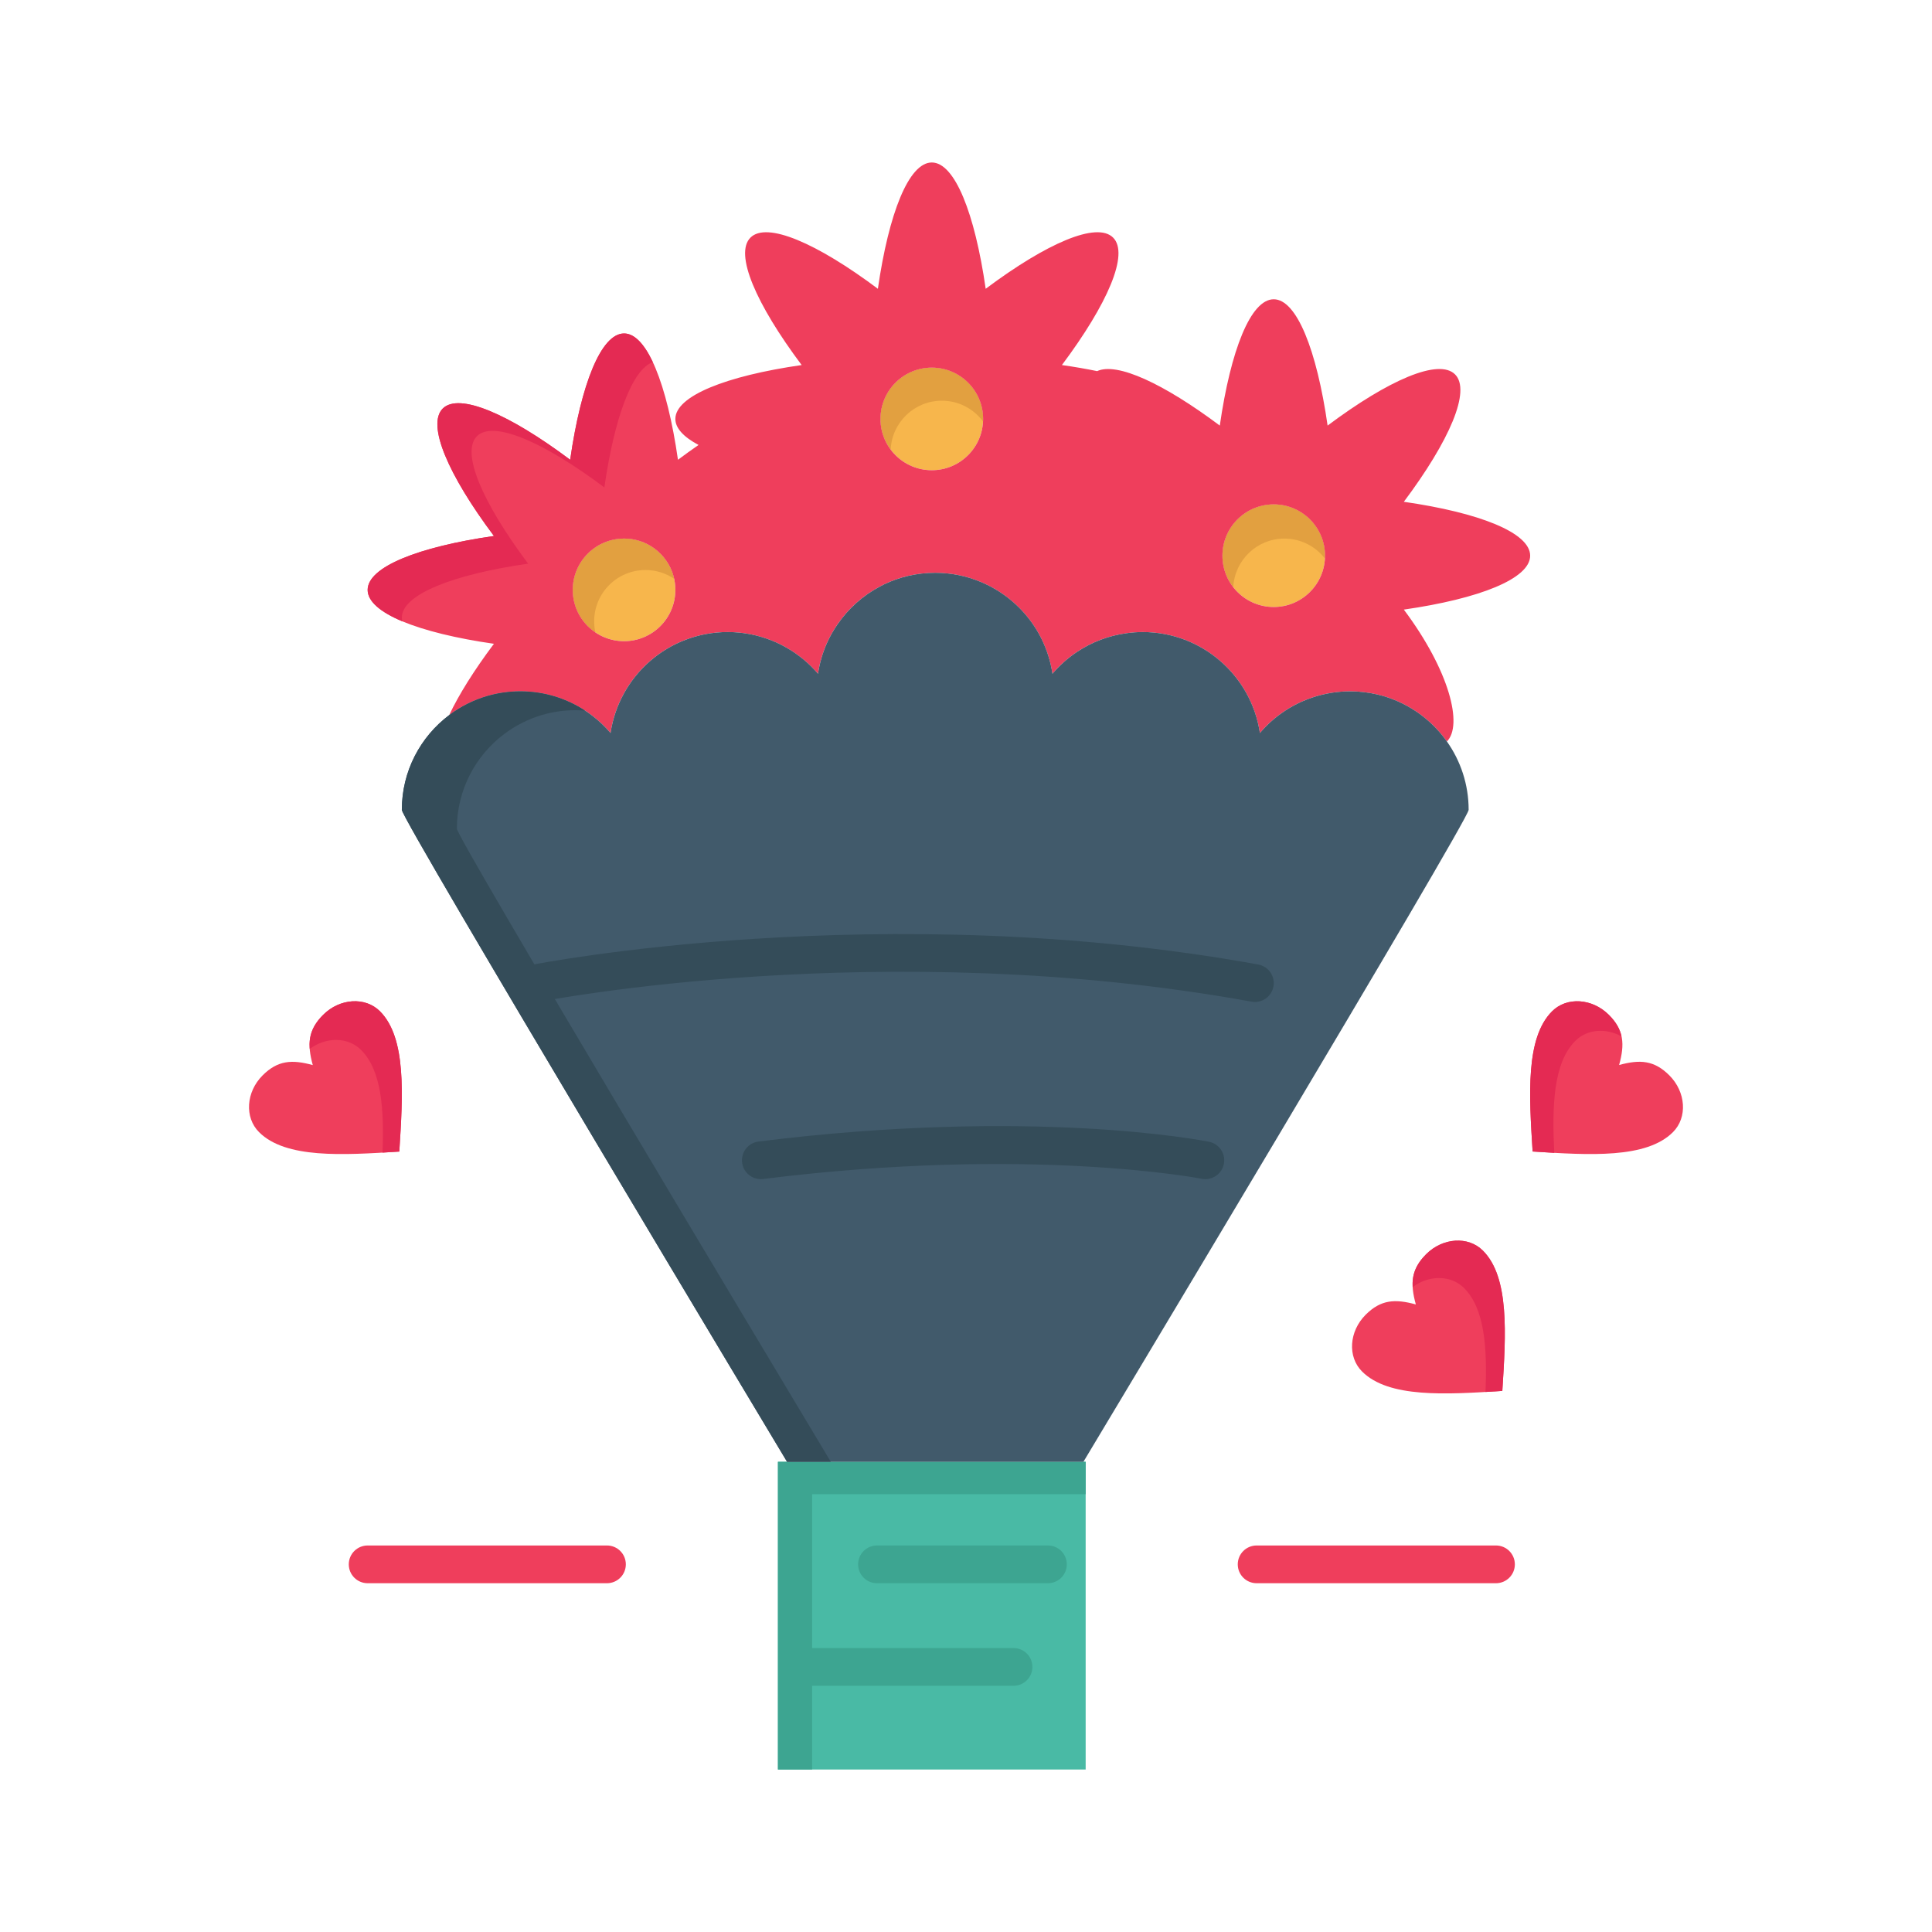 <?xml version="1.0" ?><!DOCTYPE svg  PUBLIC '-//W3C//DTD SVG 1.1//EN'  'http://www.w3.org/Graphics/SVG/1.1/DTD/svg11.dtd'><svg height="512px" style="enable-background:new 0 0 512 512;" version="1.1" viewBox="0 0 512 512" width="512px" xml:space="preserve" xmlns="http://www.w3.org/2000/svg" xmlns:xlink="http://www.w3.org/1999/xlink"><g id="_x37_23_x2C__popcone_x2C__love_x2C__heart_x2C__wedding"><g><polygon points="287.111,387.391 287.711,387.391 287.711,414.57 287.711,468.939 206.161,468.939     206.161,441.75 206.161,387.391 208.581,387.391   " style="fill:#49BAA5;"/><polygon points="215.226,450.334 215.226,395.975 217.646,395.975 287.711,395.975 287.711,387.391     287.111,387.391 208.581,387.391 206.161,387.391 206.161,441.75 206.161,468.939 215.226,468.939   " style="fill:#3DA591;"/><path d="M100.69,267.99c7.04,7.049,6.1,22.119,5.13,37.189c-15.06,0.961-30.12,1.891-37.17-5.15    c-3.89-3.889-3.46-10.639,0.95-15.049c4.01-4,7.77-4.24,13.29-2.721c-1.52-5.529-1.26-9.311,2.74-13.311    C90.05,264.529,96.8,264.109,100.69,267.99z" style="fill:#EF3E5C;"/><g><g><g><path d="M100.69,267.99c-3.89-3.881-10.64-3.461-15.06,0.959c-2.874,2.873-3.81,5.637-3.55,9.014       c4.345-3.213,10.123-3.201,13.609,0.277c5.472,5.479,6.118,15.809,5.681,27.213c1.479-0.086,2.963-0.178,4.45-0.273       C106.791,290.109,107.73,275.039,100.69,267.99z" style="fill:#E42A53;"/></g></g></g><path d="M392.99,331.43c7.051,7.041,6.109,22.109,5.141,37.18c-15.051,0.961-30.131,1.9-37.17-5.15    c-3.891-3.879-3.461-10.629,0.959-15.049c4-4,7.76-4.24,13.291-2.721c-1.531-5.52-1.27-9.299,2.73-13.311    C382.361,327.971,389.111,327.539,392.99,331.43z" style="fill:#EF3E5C;"/><g><g><g><path d="M392.99,331.43c-3.879-3.891-10.629-3.459-15.049,0.949c-2.783,2.791-3.754,5.471-3.572,8.701       c4.348-3.225,10.139-3.227,13.621,0.268c5.533,5.525,6.139,16.002,5.678,27.537c1.482-0.088,2.973-0.18,4.463-0.275       C399.1,353.539,400.041,338.471,392.99,331.43z" style="fill:#E42A53;"/></g></g></g><path d="M442.391,284.98c4.42,4.42,4.85,11.17,0.959,15.049c-7.049,7.051-22.109,6.111-37.189,5.131    c-0.949-15.051-1.891-30.121,5.16-37.16c3.881-3.891,10.631-3.461,15.051,0.949c4,4.01,4.24,7.771,2.709,13.291    C434.611,280.721,438.391,280.98,442.391,284.98z" style="fill:#EF3E5C;"/><g><g><g><path d="M417.488,275.832c3.123-3.131,8.102-3.457,12.232-1.17c-0.424-1.988-1.465-3.824-3.35-5.713       c-4.42-4.41-11.17-4.84-15.051-0.949c-7.051,7.039-6.109,22.109-5.16,37.16c1.918,0.125,3.834,0.248,5.734,0.355       C411.289,293.15,411.611,281.701,417.488,275.832z" style="fill:#E42A53;"/></g></g></g><path d="M337.551,133.67c7.5,0,13.59,6.09,13.59,13.59c0,7.51-6.09,13.6-13.59,13.6    c-7.51,0-13.59-6.09-13.59-13.6C323.961,139.76,330.041,133.67,337.551,133.67z" style="fill:#F7B64C;"/><path d="M340.383,142.73c4.359,0,8.232,2.066,10.721,5.262c0.012-0.244,0.037-0.485,0.037-0.732    c0-7.5-6.09-13.59-13.59-13.59c-7.51,0-13.59,6.09-13.59,13.59c0,3.146,1.076,6.035,2.869,8.339    C327.207,148.436,333.117,142.73,340.383,142.73z" style="fill:#E2A040;"/><path d="M165.391,142.73c7.5,0,13.59,6.09,13.59,13.6c0,7.5-6.09,13.59-13.59,13.59    c-7.51,0-13.6-6.09-13.6-13.59C151.791,148.82,157.88,142.73,165.391,142.73z" style="fill:#F7B64C;"/><path d="M157.458,164.659c0-7.51,6.09-13.6,13.6-13.6c2.811,0,5.424,0.855,7.593,2.321    c-1.349-6.091-6.772-10.65-13.26-10.65c-7.51,0-13.6,6.09-13.6,13.6c0,4.687,2.378,8.823,5.995,11.267    C157.576,166.649,157.458,165.668,157.458,164.659z" style="fill:#E2A040;"/><path d="M246.94,97.43c7.5,0,13.591,6.08,13.591,13.59c0,7.51-6.091,13.59-13.591,13.59    c-7.51,0-13.6-6.08-13.6-13.59C233.34,103.51,239.431,97.43,246.94,97.43z" style="fill:#F7B64C;"/><path d="M249.607,106.19c4.461,0,8.413,2.161,10.891,5.485c0.01-0.219,0.033-0.434,0.033-0.655    c0-7.51-6.091-13.59-13.591-13.59c-7.51,0-13.6,6.08-13.6,13.59c0,3.042,1.012,5.84,2.7,8.104    C236.385,111.921,242.319,106.19,249.607,106.19z" style="fill:#E2A040;"/><path d="M372.031,132.98c20.039,2.88,33.479,8.2,33.479,14.28c0,6.09-13.439,11.41-33.479,14.29    c12.129,16.2,15.709,30.65,11.41,34.95c-4.371-6.17-10.91-10.7-18.512-12.47c-2.289-0.53-4.68-0.82-7.139-0.82    c-1.25,0-2.471,0.07-3.68,0.21c-0.881,0.11-1.74,0.25-2.592,0.43c-7.01,1.42-13.17,5.16-17.639,10.4    c-2.25-15.14-15.301-26.75-31.07-26.75c-1.43,0-2.83,0.11-4.199,0.3c-4.811,0.64-9.271,2.37-13.141,4.93    c-2.451,1.63-4.66,3.59-6.561,5.82c-0.49-3.29-1.49-6.41-2.91-9.28c-3.389-6.82-9.18-12.22-16.26-15.12    c-3.67-1.51-7.68-2.35-11.9-2.35c-4.86,0-9.46,1.1-13.56,3.07c-0.35,0.17-0.69,0.36-1.04,0.54c-4.56,2.4-8.45,5.89-11.34,10.12    c-1.07,1.56-2.01,3.21-2.78,4.95c-1.12,2.53-1.92,5.24-2.34,8.07c-2.35-2.75-5.17-5.09-8.33-6.9c-1.19-0.68-2.43-1.29-3.71-1.81    c-3.66-1.5-7.67-2.34-11.87-2.34c-15.76,0-28.81,11.61-31.07,26.75c-5.76-6.75-14.32-11.04-23.9-11.04    c-3.03,0-5.96,0.43-8.73,1.23c-3.7,1.07-7.12,2.81-10.13,5.07c2.56-5.43,6.61-11.89,11.86-18.9c-20.03-2.88-33.47-8.2-33.47-14.28    c0-6.09,13.44-11.41,33.47-14.29c-12.13-16.2-17.87-29.47-13.57-33.77c4.3-4.3,17.57,1.44,33.77,13.57    c2.88-20.03,8.2-33.47,14.29-33.47c6.08,0,11.4,13.44,14.28,33.47c1.86-1.39,3.69-2.7,5.46-3.92c-3.95-2.1-6.15-4.44-6.15-6.9    c0-6.08,13.44-11.4,33.47-14.28c-12.13-16.21-17.87-29.47-13.57-33.77c4.3-4.31,17.57,1.44,33.77,13.56    c2.89-20.03,8.2-33.47,14.29-33.47c6.08,0,11.399,13.44,14.28,33.47c16.199-12.12,29.471-17.87,33.77-13.56    c4.301,4.3-1.439,17.56-13.57,33.77c3.301,0.47,6.42,1.01,9.33,1.61c5.27-2.44,17.65,3.31,32.51,14.43    c2.891-20.03,8.201-33.47,14.291-33.47c6.08,0,11.4,13.44,14.279,33.47c16.211-12.13,29.471-17.87,33.77-13.57    C389.9,103.51,384.16,116.78,372.031,132.98z M351.141,147.26c0-7.5-6.09-13.59-13.59-13.59c-7.51,0-13.59,6.09-13.59,13.59    c0,7.51,6.08,13.6,13.59,13.6C345.051,160.86,351.141,154.77,351.141,147.26z M260.531,111.02c0-7.51-6.091-13.59-13.591-13.59    c-7.51,0-13.6,6.08-13.6,13.59c0,7.51,6.09,13.59,13.6,13.59C254.44,124.61,260.531,118.53,260.531,111.02z M178.98,156.33    c0-7.51-6.09-13.6-13.59-13.6c-7.51,0-13.6,6.09-13.6,13.6c0,7.5,6.09,13.59,13.6,13.59    C172.891,169.92,178.98,163.83,178.98,156.33z" style="fill:#EF3E5C;"/><g><g><g><path d="M106.491,163.663c0-6.09,13.44-11.41,33.47-14.29c-12.13-16.2-17.87-29.47-13.57-33.77       c4.3-4.3,17.57,1.44,33.77,13.57c2.649-18.427,7.365-31.268,12.845-33.207c-2.281-4.849-4.87-7.597-7.615-7.597       c-6.09,0-11.41,13.44-14.29,33.47c-16.2-12.13-29.47-17.87-33.77-13.57c-4.3,4.3,1.44,17.57,13.57,33.77       c-20.03,2.88-33.47,8.2-33.47,14.29c0,3.034,3.347,5.878,9.188,8.325C106.539,164.326,106.491,163.996,106.491,163.663z" style="fill:#E42A53;"/></g></g></g><path d="M208.581,387.391c0,0-102.09-170.061-102.09-172.771c0-10.27,4.93-19.38,12.55-25.11    c3.01-2.26,6.43-4,10.13-5.07c2.77-0.8,5.7-1.23,8.73-1.23c9.58,0,18.14,4.29,23.9,11.04c2.26-15.14,15.31-26.75,31.07-26.75    c4.2,0,8.21,0.84,11.87,2.34c1.28,0.52,2.52,1.13,3.71,1.81c3.16,1.81,5.98,4.15,8.33,6.9c0.42-2.83,1.22-5.54,2.34-8.07    c0.77-1.74,1.71-3.39,2.78-4.95c2.89-4.23,6.78-7.72,11.34-10.12c0.35-0.18,0.69-0.37,1.04-0.54c4.1-1.97,8.7-3.07,13.56-3.07    c4.22,0,8.23,0.84,11.9,2.35c7.08,2.9,12.871,8.3,16.26,15.12c1.42,2.87,2.42,5.99,2.91,9.28c1.9-2.23,4.109-4.19,6.561-5.82    c3.869-2.56,8.33-4.29,13.141-4.93c1.369-0.19,2.77-0.3,4.199-0.3c15.77,0,28.82,11.61,31.07,26.75    c4.469-5.24,10.629-8.98,17.639-10.4c0.852-0.18,1.711-0.32,2.592-0.43c1.209-0.14,2.43-0.21,3.68-0.21    c2.459,0,4.85,0.29,7.139,0.82c7.602,1.77,14.141,6.3,18.512,12.47c3.619,5.12,5.76,11.37,5.76,18.12    c0,2.71-102.09,172.771-102.09,172.771H208.581z" style="fill:#415A6B;"/><g><path d="M121.083,219.62c0-10.27,4.93-19.38,12.55-25.11c3.01-2.26,6.43-4,10.13-5.07     c2.77-0.8,5.7-1.23,8.73-1.23c0.865,0,1.718,0.047,2.565,0.116c-4.931-3.228-10.818-5.116-17.158-5.116     c-3.03,0-5.96,0.43-8.73,1.23c-3.7,1.07-7.12,2.81-10.13,5.07c-7.62,5.73-12.55,14.84-12.55,25.11     c0,2.71,102.09,172.771,102.09,172.771h11.593C203.315,359.281,121.083,222.052,121.083,219.62z" style="fill:#344C59;"/></g><path d="M277.711,419.57h-45.3c-2.761,0-5-2.238-5-5s2.239-5,5-5h45.3c2.762,0,5,2.238,5,5    S280.473,419.57,277.711,419.57z" style="fill:#3DA591;"/><path d="M268.596,446.75h-54.37c-2.761,0-5-2.238-5-5s2.239-5,5-5h54.37c2.762,0,5,2.238,5,5    S271.357,446.75,268.596,446.75z" style="fill:#3DA591;"/><path d="M332.562,265.531c-0.297,0-0.598-0.027-0.9-0.082c-97.52-17.728-187.518-0.195-188.416-0.016    c-2.705,0.539-5.341-1.217-5.882-3.924c-0.541-2.709,1.215-5.341,3.922-5.883c0.916-0.184,92.694-18.097,192.165-0.017    c2.717,0.494,4.519,3.097,4.024,5.813C337.036,263.838,334.932,265.531,332.562,265.531z" style="fill:#344C59;"/><path d="M319.436,312.482c-0.324,0-0.652-0.031-0.982-0.098l0,0c-0.449-0.088-45.496-8.779-116.203,0.059    c-2.746,0.338-5.239-1.602-5.582-4.342c-0.342-2.74,1.601-5.238,4.341-5.58c72.464-9.061,117.517-0.318,119.4,0.057    c2.709,0.543,4.465,3.176,3.924,5.885C323.857,310.84,321.77,312.482,319.436,312.482z" style="fill:#344C59;"/><path d="M396.451,419.57H333.02c-2.762,0-5-2.238-5-5s2.238-5,5-5h63.432c2.762,0,5,2.238,5,5    S399.213,419.57,396.451,419.57z" style="fill:#EF3E5C;"/><path d="M160.851,419.57h-63.42c-2.761,0-5-2.238-5-5s2.239-5,5-5h63.42c2.761,0,5,2.238,5,5    S163.612,419.57,160.851,419.57z" style="fill:#EF3E5C;"/></g></g><g id="Layer_1"/></svg>